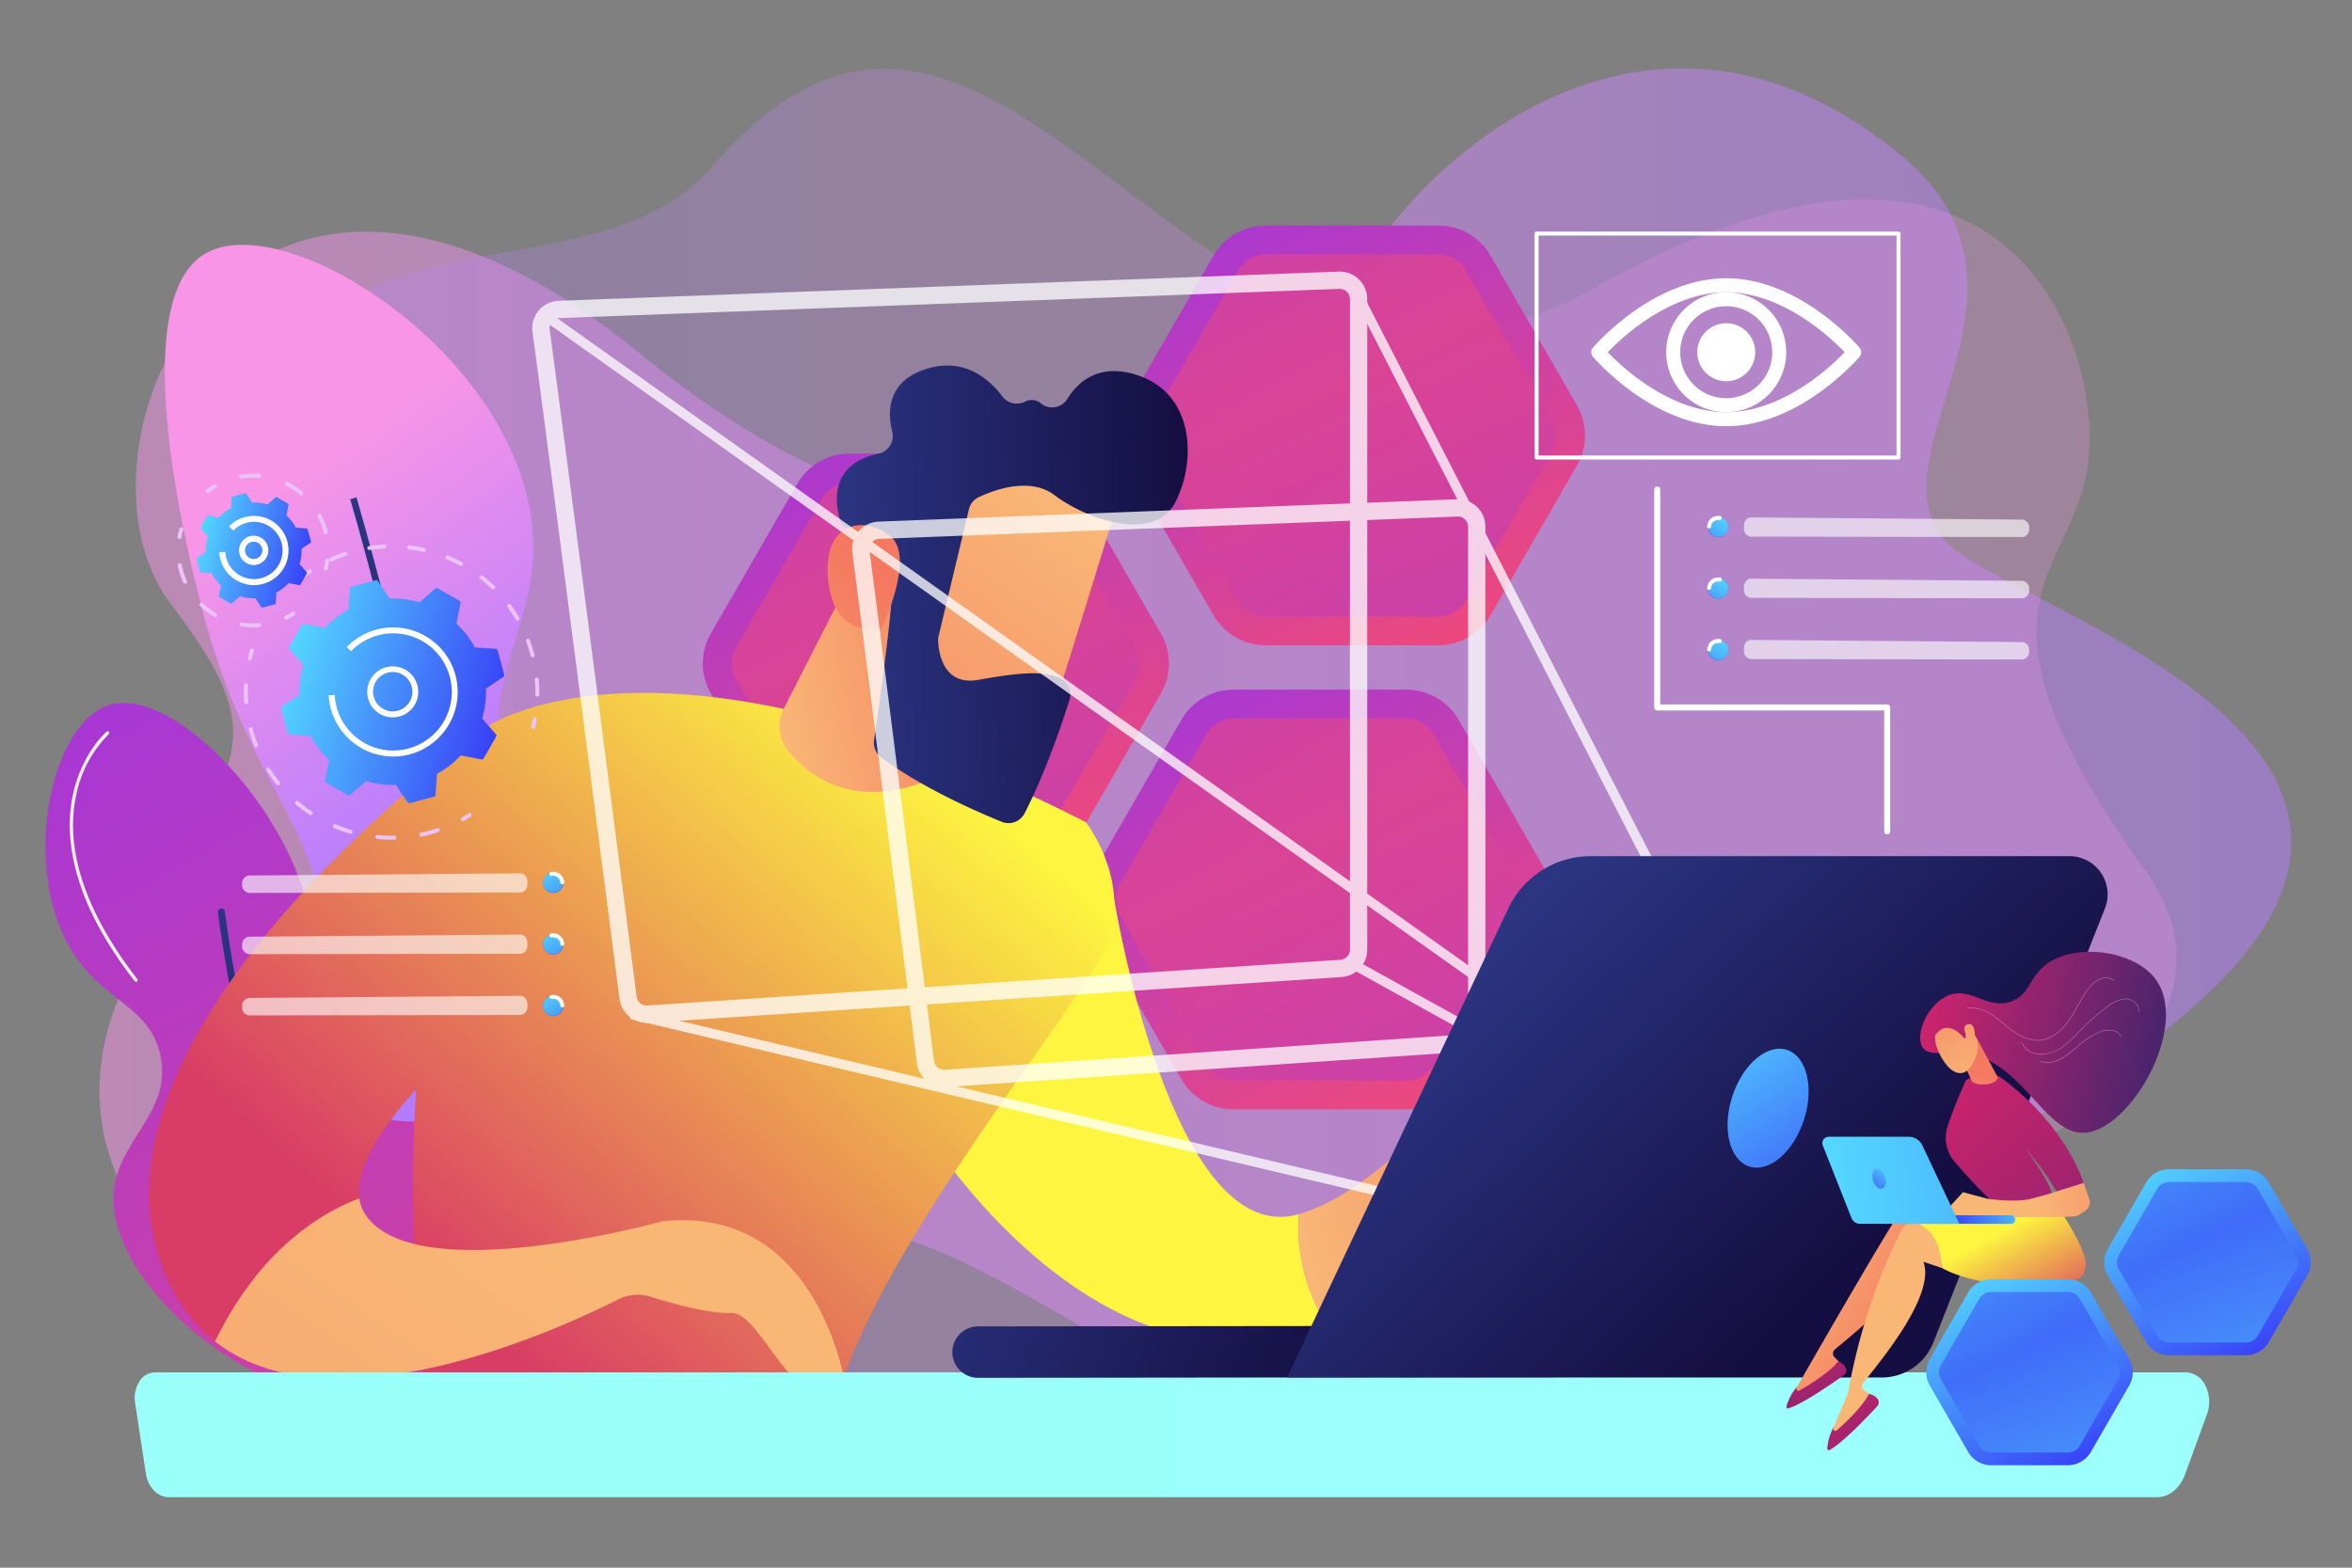 <svg id="f35dd2df-b058-4540-92d0-bab2dc73486d" data-name="Illustration" xmlns="http://www.w3.org/2000/svg" xmlns:xlink="http://www.w3.org/1999/xlink" viewBox="0 0 570 380"><rect x="0" y="0" width="570" height="380" fill="#808080" stroke="none"/><defs><linearGradient id="a5bde2c3-cf13-45c5-8a90-3730f89522c7" x1="-5140.483" y1="187.786" x2="-4609.312" y2="187.786" gradientTransform="matrix(-1, 0, 0, 1, -4585.214, 0)" gradientUnits="userSpaceOnUse"><stop offset="0" stop-color="#b37cff"/><stop offset="1" stop-color="#f895e7"/></linearGradient><linearGradient id="bc59e1b8-6a84-4992-80f2-7188424f52cb" x1="-3413.236" y1="179.588" x2="-2950.897" y2="179.588" gradientTransform="translate(3478.362)" xlink:href="#a5bde2c3-cf13-45c5-8a90-3730f89522c7"/><linearGradient id="ac0c54f6-fb3d-4d63-b0aa-9f73aca33852" x1="195.507" y1="102.958" x2="255.427" y2="213.74" gradientUnits="userSpaceOnUse"><stop offset="0" stop-color="#a737d5"/><stop offset="1" stop-color="#ef497a"/></linearGradient><linearGradient id="a6fe4865-8774-45da-afaf-86e0d0ac7019" x1="249.435" y1="210.045" x2="221.565" y2="149.428" xlink:href="#ac0c54f6-fb3d-4d63-b0aa-9f73aca33852"/><linearGradient id="a2cca3f7-41e0-48e0-bfb2-3b3f30541a06" x1="288.601" y1="160.173" x2="348.521" y2="270.954" xlink:href="#ac0c54f6-fb3d-4d63-b0aa-9f73aca33852"/><linearGradient id="f38d85af-cb60-41f0-8953-7c2bce3f4d46" x1="342.53" y1="267.259" x2="314.66" y2="206.643" xlink:href="#ac0c54f6-fb3d-4d63-b0aa-9f73aca33852"/><linearGradient id="bf302644-cf71-4640-86b0-b196b7c451b4" x1="296.359" y1="47.684" x2="356.279" y2="158.465" xlink:href="#ac0c54f6-fb3d-4d63-b0aa-9f73aca33852"/><linearGradient id="f88fafaf-e520-4c9d-b519-5e80dec42c23" x1="350.287" y1="154.77" x2="322.418" y2="94.153" xlink:href="#ac0c54f6-fb3d-4d63-b0aa-9f73aca33852"/><linearGradient id="bc6ea721-0b48-4b31-8ef3-fd1f3f16d1bc" x1="-1086.486" y1="208.754" x2="-1031.63" y2="132.909" gradientTransform="matrix(-1, 0, 0, 1, -984.755, 0)" xlink:href="#a5bde2c3-cf13-45c5-8a90-3730f89522c7"/><linearGradient id="a8d14efd-827e-4baf-ac05-befd1ec66b57" x1="3475.946" y1="121.513" x2="3430.331" y2="342.806" gradientTransform="matrix(-1, 0, 0, 1, 3557.665, 0)" gradientUnits="userSpaceOnUse"><stop offset="0" stop-color="#2b3582"/><stop offset="1" stop-color="#150e42"/></linearGradient><linearGradient id="bcdc9ee0-b7ac-436f-96c4-45b2b4a2e850" x1="3548.237" y1="176.019" x2="3384.332" y2="464.202" gradientTransform="matrix(-1, 0, 0, 1, 3557.665, 0)" xlink:href="#ac0c54f6-fb3d-4d63-b0aa-9f73aca33852"/><linearGradient id="a4c5408c-3051-48e7-8674-051074a56a40" x1="3499.699" y1="219.293" x2="3473.505" y2="346.369" xlink:href="#a8d14efd-827e-4baf-ac05-befd1ec66b57"/><linearGradient id="bae6647a-68b6-4c60-8e3e-8f22ad4b2a73" x1="2143.882" y1="-490.464" x2="2475.37" y2="-824.338" gradientTransform="matrix(0.976, -0.216, 0.216, 0.976, -876.69, -90.044)" gradientUnits="userSpaceOnUse"><stop offset="0" stop-color="#fdf53f"/><stop offset="1" stop-color="#d93c65"/></linearGradient><linearGradient id="b2720978-0b1d-4225-8546-f71a8caea701" x1="1078.422" y1="636.658" x2="1164.69" y2="636.658" gradientTransform="matrix(0.976, -0.216, 0.216, 0.976, -876.69, -90.044)" gradientUnits="userSpaceOnUse"><stop offset="0" stop-color="#f9b776"/><stop offset="1" stop-color="#f47960"/></linearGradient><linearGradient id="ff83bd7f-26aa-41e3-87cf-03f48c16c03b" x1="228.122" y1="185.665" x2="110.838" y2="318.458" gradientTransform="matrix(1, 0, 0, 1, 0, 0)" xlink:href="#bae6647a-68b6-4c60-8e3e-8f22ad4b2a73"/><linearGradient id="ba9005fe-1c73-478a-bdde-8801f71e3361" x1="982.658" y1="484.464" x2="1039.895" y2="484.464" xlink:href="#b2720978-0b1d-4225-8546-f71a8caea701"/><linearGradient id="e560e907-c9bf-4629-8e93-50106cc4e26e" x1="178.629" y1="141.951" x2="61.344" y2="274.745" gradientTransform="matrix(1, 0, 0, 1, 0, 0)" xlink:href="#bae6647a-68b6-4c60-8e3e-8f22ad4b2a73"/><linearGradient id="a814cf5c-f94f-4beb-8e12-951e986fc3ae" x1="1242.777" y1="149.367" x2="1052.29" y2="480.378" gradientTransform="matrix(0.995, 0.098, -0.098, 0.995, -1079.116, 40.134)" xlink:href="#b2720978-0b1d-4225-8546-f71a8caea701"/><linearGradient id="b5eccb01-1588-4342-a038-3909b6b874fc" x1="780.603" y1="-920.584" x2="709.047" y2="-825.921" gradientTransform="translate(-485.323 1071.761) rotate(-2.315)" xlink:href="#b2720978-0b1d-4225-8546-f71a8caea701"/><linearGradient id="ad97c789-a23d-404a-b506-e432785cc1a0" x1="725.953" y1="-897.749" x2="811.428" y2="-897.749" gradientTransform="translate(-485.323 1071.761) rotate(-2.315)" xlink:href="#a8d14efd-827e-4baf-ac05-befd1ec66b57"/><linearGradient id="a437cf86-26d5-4f84-a517-3e5219d30dce" x1="675.802" y1="-845.617" x2="733.195" y2="-904.501" gradientTransform="translate(-485.323 1071.761) rotate(-2.315)" xlink:href="#b2720978-0b1d-4225-8546-f71a8caea701"/><linearGradient id="b632effb-b382-4f21-abdc-0135a80b04ee" x1="8997.496" y1="347.783" x2="9500.237" y2="347.783" gradientTransform="matrix(-1, 0, 0, 1, 9532.883, 0)" gradientUnits="userSpaceOnUse"><stop offset="0" stop-color="#9cfffb"/><stop offset="1" stop-color="#9bfffa"/></linearGradient><linearGradient id="ae0fd291-be8b-4f9b-8f66-cfc8849ae917" x1="9248.045" y1="889.479" x2="9135.836" y2="920.232" gradientTransform="matrix(-0.999, -0.049, -0.049, 0.999, 9493.985, -134.589)" xlink:href="#a8d14efd-827e-4baf-ac05-befd1ec66b57"/><linearGradient id="a8709f49-2346-4e28-a8b4-3137bc87cc3d" x1="9167.916" y1="224.481" x2="9088.299" y2="308.632" gradientTransform="matrix(-1, 0, 0, 1, 9532.883, 0)" xlink:href="#a8d14efd-827e-4baf-ac05-befd1ec66b57"/><linearGradient id="e24427ce-8c3e-4584-b09e-f0ab2a078243" x1="9119.784" y1="245.434" x2="9083.659" y2="299.834" gradientTransform="matrix(-1, 0, 0, 1, 9532.883, 0)" gradientUnits="userSpaceOnUse"><stop offset="0" stop-color="#53d8ff"/><stop offset="1" stop-color="#3840f7"/></linearGradient><linearGradient id="bafb3f94-e98c-4914-a45f-993e51ec754b" x1="-59.423" y1="153.736" x2="-66.944" y2="161.054" gradientTransform="translate(480.859 -29.483) rotate(0.378)" xlink:href="#e24427ce-8c3e-4584-b09e-f0ab2a078243"/><linearGradient id="a8865438-2fc6-4692-844e-e0caad9405c7" x1="-61.628" y1="154.915" x2="-71.386" y2="169.657" gradientTransform="translate(480.859 -29.483) rotate(0.378)" xlink:href="#e24427ce-8c3e-4584-b09e-f0ab2a078243"/><linearGradient id="b3b6b52b-39f0-4c1f-854b-6f3741102449" x1="-59.325" y1="168.65" x2="-66.845" y2="175.968" gradientTransform="translate(480.859 -29.483) rotate(0.378)" xlink:href="#e24427ce-8c3e-4584-b09e-f0ab2a078243"/><linearGradient id="ab66bfe2-a2e7-4af5-b17d-f84f1290291d" x1="-61.529" y1="169.829" x2="-71.288" y2="184.571" gradientTransform="translate(480.859 -29.483) rotate(0.378)" xlink:href="#e24427ce-8c3e-4584-b09e-f0ab2a078243"/><linearGradient id="f031cf64-8795-4daf-9877-2cbdf101154a" x1="-59.226" y1="183.564" x2="-66.747" y2="190.882" gradientTransform="translate(480.859 -29.483) rotate(0.378)" xlink:href="#e24427ce-8c3e-4584-b09e-f0ab2a078243"/><linearGradient id="ab229413-2203-4f69-835c-2745213938ea" x1="-61.431" y1="184.743" x2="-71.189" y2="199.485" gradientTransform="translate(480.859 -29.483) rotate(0.378)" xlink:href="#e24427ce-8c3e-4584-b09e-f0ab2a078243"/><linearGradient id="eb4cc0ab-a00f-4b62-9df3-2936f3bb8de8" x1="-2701.798" y1="257.442" x2="-2709.319" y2="264.761" gradientTransform="matrix(-1, 0.007, 0.007, 1, -2573.463, -29.483)" xlink:href="#e24427ce-8c3e-4584-b09e-f0ab2a078243"/><linearGradient id="b2ea5b71-aaef-4d06-b8c2-c9a539c31f6a" x1="-2704.003" y1="258.621" x2="-2713.761" y2="273.363" gradientTransform="matrix(-1, 0.007, 0.007, 1, -2573.463, -29.483)" xlink:href="#e24427ce-8c3e-4584-b09e-f0ab2a078243"/><linearGradient id="a31e37f6-f18b-4825-80b2-28bd18f8968e" x1="-2701.7" y1="272.357" x2="-2709.22" y2="279.675" gradientTransform="matrix(-1, 0.007, 0.007, 1, -2573.463, -29.483)" xlink:href="#e24427ce-8c3e-4584-b09e-f0ab2a078243"/><linearGradient id="f162d831-582b-4cf8-b418-9d7febbde35e" x1="-2703.905" y1="273.536" x2="-2713.663" y2="288.277" gradientTransform="matrix(-1, 0.007, 0.007, 1, -2573.463, -29.483)" xlink:href="#e24427ce-8c3e-4584-b09e-f0ab2a078243"/><linearGradient id="fa7eb1f5-c867-4936-835a-3313d98afd49" x1="-2701.601" y1="287.271" x2="-2709.122" y2="294.589" gradientTransform="matrix(-1, 0.007, 0.007, 1, -2573.463, -29.483)" xlink:href="#e24427ce-8c3e-4584-b09e-f0ab2a078243"/><linearGradient id="ad26c3f3-bb43-47f4-8518-28ea2fbbcfaf" x1="-2703.806" y1="288.45" x2="-2713.564" y2="303.191" gradientTransform="matrix(-1, 0.007, 0.007, 1, -2573.463, -29.483)" xlink:href="#e24427ce-8c3e-4584-b09e-f0ab2a078243"/><linearGradient id="ab679ab6-b062-4754-8c7b-110a2575b0dd" x1="5365.251" y1="1899.331" x2="5419.462" y2="1899.331" gradientTransform="translate(-4583.389 -3118.029) rotate(15.676)" xlink:href="#e24427ce-8c3e-4584-b09e-f0ab2a078243"/><linearGradient id="b2720b42-50e4-4936-ace7-de7ec5dce0a3" x1="5336.737" y1="1875.451" x2="5364.584" y2="1875.451" gradientTransform="translate(-4583.389 -3118.029) rotate(15.676)" xlink:href="#e24427ce-8c3e-4584-b09e-f0ab2a078243"/><linearGradient id="b16546f9-9f0c-49d5-b034-58f564cac959" x1="10821.962" y1="302.724" x2="10786.01" y2="323.244" gradientTransform="matrix(-1, 0, 0, 1, 11251.983, 0)" xlink:href="#b2720978-0b1d-4225-8546-f71a8caea701"/><linearGradient id="a23a8cd0-41d2-4abd-aba6-8731a1ea3457" x1="-4268.502" y1="-3184.373" x2="-4271.261" y2="-3142.055" gradientTransform="translate(5670.22 1297.635) rotate(-26.181)" gradientUnits="userSpaceOnUse"><stop offset="0" stop-color="#cb236d"/><stop offset="1" stop-color="#4c246d"/></linearGradient><linearGradient id="e092184b-176f-4fa1-ac63-341249e41eae" x1="10818.484" y1="307.841" x2="10941.493" y2="230.836" gradientTransform="matrix(-1, 0, 0, 1, 11251.983, 0)" xlink:href="#b2720978-0b1d-4225-8546-f71a8caea701"/><linearGradient id="ae9df7fd-c690-4021-b293-58fe7fb4dd99" x1="-3288.235" y1="-4511.252" x2="-3290.995" y2="-4468.936" gradientTransform="matrix(0.789, -0.614, 0.614, 0.789, 5805.618, 1877.11)" xlink:href="#a23a8cd0-41d2-4abd-aba6-8731a1ea3457"/><linearGradient id="ba7f3765-9947-4ddf-96dc-ac4e88e7b7a1" x1="482.548" y1="299.792" x2="495.391" y2="323.298" gradientTransform="matrix(1, 0, 0, 1, 0, 0)" xlink:href="#bae6647a-68b6-4c60-8e3e-8f22ad4b2a73"/><linearGradient id="b8ef0257-b411-4568-b800-5b828984188c" x1="468.134" y1="243.682" x2="521.2" y2="256.04" gradientTransform="matrix(1, 0, 0, 1, 0, 0)" xlink:href="#a23a8cd0-41d2-4abd-aba6-8731a1ea3457"/><linearGradient id="bec76312-71d7-40c3-868d-9081efacaaf5" x1="10780.883" y1="263.536" x2="10696.131" y2="345.288" gradientTransform="matrix(-1, 0, 0, 1, 11251.983, 0)" xlink:href="#a23a8cd0-41d2-4abd-aba6-8731a1ea3457"/><linearGradient id="ee961be4-fa6e-4e1f-b177-c6113a1f4a18" x1="-5502.531" y1="290.895" x2="-5466.717" y2="290.895" gradientTransform="translate(5995.52)" xlink:href="#b2720978-0b1d-4225-8546-f71a8caea701"/><linearGradient id="fba85aad-a60e-48f0-96a7-3ebbbe25eebc" x1="-7300.165" y1="-238.375" x2="-7298.414" y2="-251.182" gradientTransform="translate(7776.689 -11.889) rotate(-4.112)" xlink:href="#b2720978-0b1d-4225-8546-f71a8caea701"/><linearGradient id="ac76d03c-35cf-4e87-a42b-e9bbce1efeba" x1="-8548.526" y1="-929.702" x2="-8532.043" y2="-959.038" gradientTransform="translate(5924.415 -6392.515) rotate(-56.92)" xlink:href="#b2720978-0b1d-4225-8546-f71a8caea701"/><linearGradient id="f8a349c1-e9d3-4b5b-9f4a-df5e202ab0f7" x1="467.257" y1="247.45" x2="520.323" y2="259.808" gradientTransform="matrix(1, 0, 0, 1, 0, 0)" xlink:href="#a23a8cd0-41d2-4abd-aba6-8731a1ea3457"/><linearGradient id="e3cdde77-d4a9-4e5c-bf47-c09faf257f7f" x1="-8545.018" y1="-927.731" x2="-8528.534" y2="-957.067" gradientTransform="translate(5924.415 -6392.515) rotate(-56.92)" xlink:href="#b2720978-0b1d-4225-8546-f71a8caea701"/><linearGradient id="f3926b10-5c17-46b6-80a1-991f13f3ca52" x1="-5557.185" y1="150.726" x2="-5575.92" y2="155.861" gradientTransform="translate(6034.418 -134.589) rotate(-2.832)" xlink:href="#e24427ce-8c3e-4584-b09e-f0ab2a078243"/><linearGradient id="ec399f8e-823f-401e-a8f5-f98c59710f26" x1="5998.312" y1="287.466" x2="6166.814" y2="273.289" gradientTransform="translate(-5555.59)" xlink:href="#e24427ce-8c3e-4584-b09e-f0ab2a078243"/><linearGradient id="a7a6f177-c14b-4aa3-a697-8c6eceed1bc9" x1="-5537.566" y1="281.877" x2="-5543.598" y2="290.96" gradientTransform="translate(5995.52)" xlink:href="#e24427ce-8c3e-4584-b09e-f0ab2a078243"/><linearGradient id="b80e8219-8ae5-4b1c-a0da-3372d0cbc412" x1="477.976" y1="306.989" x2="504.525" y2="356.075" gradientTransform="matrix(1, 0, 0, 1, 0, 0)" xlink:href="#e24427ce-8c3e-4584-b09e-f0ab2a078243"/><linearGradient id="bdb91164-5d68-4267-a966-719d1faa1815" x1="501.87" y1="354.437" x2="489.522" y2="327.579" gradientTransform="matrix(1, 0, 0, 1, 0, 0)" xlink:href="#e24427ce-8c3e-4584-b09e-f0ab2a078243"/><linearGradient id="ac864f5a-287f-418c-98e5-fbbe87b0f879" x1="521.109" y1="280.334" x2="547.658" y2="329.419" gradientTransform="matrix(1, 0, 0, 1, 0, 0)" xlink:href="#e24427ce-8c3e-4584-b09e-f0ab2a078243"/><linearGradient id="ec0be0ec-9b76-4e52-8304-dcfaa2cc40a5" x1="545.004" y1="327.782" x2="532.655" y2="300.924" gradientTransform="matrix(1, 0, 0, 1, 0, 0)" xlink:href="#e24427ce-8c3e-4584-b09e-f0ab2a078243"/></defs><path d="M460.815,37.715c41.202,34.051-13.875,77.76,14.658,96.841s146.704,56.294,27.702,130.12S380.904,387.419,295.951,340.674,217.1,285.53,147.191,317.131,4.212,299.566,29.055,241.215s40.661-57.623,12.293-94.887S57.344,5.946,154.996,85.636s158.775,20.195,169.498-9.608S395.702-16.098,460.815,37.715Z" style="opacity:0.5;fill:url(#a5bde2c3-cf13-45c5-8a90-3730f89522c7)"/><path d="M172.73,40.263c-28.18,32.742-95.047,7.974-105.987,58.85-14.862,69.114,78.358,89.363,47.236,139.041s3.245,105.363,128.31,104.314S568.547,279.07,520.077,211.353s-16.176-71.192-13.812-101.12-22.157-95.575-119.019-40.83S244.091-42.649,172.73,40.263Z" style="opacity:0.26;fill:url(#bc59e1b8-6a84-4992-80f2-7188424f52cb)"/><path d="M247.763,109.957H205.842a14.557,14.557,0,0,0-12.607,7.279L172.274,153.54a14.557,14.557,0,0,0,0,14.557l20.96,36.305a14.557,14.557,0,0,0,12.607,7.279h41.921a14.557,14.557,0,0,0,12.607-7.279l20.961-36.305a14.558,14.558,0,0,0,0-14.557L260.37,117.236A14.557,14.557,0,0,0,247.763,109.957Z" style="fill:url(#ac0c54f6-fb3d-4d63-b0aa-9f73aca33852)"/><path d="M205.842,204.714a7.611,7.611,0,0,1-6.573-3.795l-20.961-36.305a7.612,7.612,0,0,1,0-7.59l20.96-36.305a7.611,7.611,0,0,1,6.573-3.795h41.921a7.61,7.61,0,0,1,6.573,3.795l20.961,36.305a7.613,7.613,0,0,1,0,7.59l-20.96,36.304a7.611,7.611,0,0,1-6.573,3.795Z" style="opacity:0.49;fill:url(#a6fe4865-8774-45da-afaf-86e0d0ac7019)"/><path d="M340.858,167.171H298.937a14.557,14.557,0,0,0-12.607,7.279l-20.96,36.305a14.557,14.557,0,0,0,0,14.558l20.96,36.305a14.558,14.558,0,0,0,12.607,7.279h41.921a14.557,14.557,0,0,0,12.607-7.279l20.961-36.305a14.558,14.558,0,0,0,0-14.558L353.465,174.45A14.557,14.557,0,0,0,340.858,167.171Z" style="fill:url(#a2cca3f7-41e0-48e0-bfb2-3b3f30541a06)"/><path d="M298.937,261.928a7.611,7.611,0,0,1-6.573-3.795l-20.961-36.305a7.612,7.612,0,0,1,0-7.59l20.96-36.305a7.611,7.611,0,0,1,6.573-3.795h41.921a7.61,7.61,0,0,1,6.573,3.795l20.961,36.305a7.612,7.612,0,0,1,0,7.59l-20.96,36.305a7.611,7.611,0,0,1-6.573,3.795Z" style="opacity:0.49;fill:url(#f38d85af-cb60-41f0-8953-7c2bce3f4d46)"/><path d="M348.615,54.682H306.694a14.558,14.558,0,0,0-12.607,7.279l-20.96,36.305a14.558,14.558,0,0,0,0,14.557l20.96,36.305a14.558,14.558,0,0,0,12.607,7.279h41.921a14.557,14.557,0,0,0,12.607-7.279l20.961-36.305a14.558,14.558,0,0,0,0-14.557L361.223,61.961A14.557,14.557,0,0,0,348.615,54.682Z" style="fill:url(#bf302644-cf71-4640-86b0-b196b7c451b4)"/><path d="M306.694,149.439a7.611,7.611,0,0,1-6.573-3.795l-20.961-36.305a7.612,7.612,0,0,1,0-7.59l20.96-36.305a7.611,7.611,0,0,1,6.573-3.795h41.921a7.61,7.61,0,0,1,6.573,3.795l20.961,36.305a7.613,7.613,0,0,1,0,7.59l-20.96,36.305a7.611,7.611,0,0,1-6.573,3.795Z" style="opacity:0.49;fill:url(#f88fafaf-e520-4c9d-b519-5e80dec42c23)"/><path d="M122.145,335.582c-18.303,3.659-41.676-16.295-49.205-38.094-7.749-22.434,6.459-31.832,6.349-62.962-.125-35.363-18.52-40.692-30.687-88.358C45.856,135.414,29.97,73.18,49.659,61.514c18.205-10.786,69.343,20.168,78.305,59.787,6.391,28.25-13.365,40.111-5.82,73.014,6.621,28.87,24.021,29.288,30.687,57.142C160.948,285.367,146.176,330.778,122.145,335.582Z" style="fill:url(#bc6ea721-0b48-4b31-8ef3-fd1f3f16d1bc)"/><path d="M120.816,344.15c4.934-38.1-4.691-96.88-13.634-139.481-9.682-46.123-20.672-83.745-20.782-84.12l-1.523.447c.11.374,11.084,37.946,20.754,84.01,8.917,42.477,18.516,101.063,13.611,138.94Z" style="fill:url(#a8d14efd-827e-4baf-ac05-befd1ec66b57)"/><path d="M100.594,335.764c20.752-10.813,27.855-47.942,16.059-60.01-7.971-8.154-19.401.422-30.427-8.03-14.079-10.791-3.722-31.115-14.791-57.474-9.42-22.431-32.015-43.657-45.218-39.302-13.821,4.559-21.101,38.385-9.297,58.742,7.676,13.239,19.426,13.889,21.975,26.201,2.958,14.287-11.332,20.802-11.41,34.653C27.344,315.426,73.141,350.068,100.594,335.764Z" style="fill:url(#bcdc9ee0-b7ac-436f-96c4-45b2b4a2e850)"/><path d="M89.396,345.272a.846.846,0,0,0,.76-1.214c-27.512-56.69-35.579-122.456-35.657-123.114a.845.845,0,1,0-1.679.2c.079.661,8.181,66.709,35.815,123.652A.845.845,0,0,0,89.396,345.272Z" style="fill:url(#a4c5408c-3051-48e7-8674-051074a56a40)"/><path d="M32.952,237.976a.404.404,0,0,0,.319-.652c-8.684-11.147-18.308-27.893-14.844-44.373a28.881,28.881,0,0,1,7.929-14.984.404.404,0,1,0-.529-.611c-.247.213-6.072,5.35-8.191,15.429-1.948,9.263-.926,24.596,14.997,45.035A.404.404,0,0,0,32.952,237.976Z" style="fill:#f0f0f0"/><path d="M102.465,330.813a.404.404,0,0,0,.334-.175c13.345-19.477,17.896-34.526,13.526-44.73-3.885-9.072-13.696-10.76-13.794-10.776a.404.404,0,0,0-.13.798c.094.015,9.481,1.643,13.186,10.307,4.247,9.933-.28,24.718-13.454,43.945a.404.404,0,0,0,.333.632Z" style="fill:#f0f0f0"/><path d="M314.734,294.317c-31.527,9-45.638-79.727-45.511-81.885l-48.337,56.516s28.801,50.679,72.291,56.073a51.324,51.324,0,0,0,28.213-4.136A45.186,45.186,0,0,1,314.734,294.317Z" style="fill:url(#bae6647a-68b6-4c60-8e3e-8f22ad4b2a73)"/><path d="M373.116,265.276c-13.74-5.646-25.396,5.622-25.396,5.622-13.616,13.936-24.414,20.972-32.986,23.419a45.186,45.186,0,0,0,6.657,26.569c16.987-7.782,26.889-23.514,30.968-31.365a5.899,5.899,0,0,1,7.779-2.637c2.913,1.408,5.914,3.557,6.102,6.475.371,5.755,7.219,6.094,7.259,3.969s-5.303-13.492-5.303-13.492,15.788,10.127,21.933,14.001,11.38-2.519,11.38-2.519S386.857,270.923,373.116,265.276Z" style="fill:url(#b2720978-0b1d-4225-8546-f71a8caea701)"/><path d="M118.461,175.923s42.366-28.903,144.688,23.37c0,0,10.537,13.358,5.601,28.416S203.061,312.358,200.7,350.617c0,0-41.53,24.446-95.441.21C105.26,350.827,87.181,261.709,118.461,175.923Z" style="fill:url(#ff83bd7f-26aa-41e3-87cf-03f48c16c03b)"/><path d="M206.681,138.97l-16.743,32.807a9.329,9.329,0,0,0,.966,10.058c4.611,5.776,14.235,13.541,30.661,8.537a14.387,14.387,0,0,0,9.803-10.434l8.679-36.619Z" style="fill:url(#ba9005fe-1c73-478a-bdde-8801f71e3361)"/><path d="M87.087,290.483c-2.868-19.943,49.831-58.596,49.831-58.596l-18.457-55.964S17.9,247.686,39.048,306.291c3.032,8.401,7.553,14.522,13.067,18.86C62.764,303.311,77.206,294.235,87.087,290.483Z" style="fill:url(#e560e907-c9bf-4629-8e93-50106cc4e26e)"/><path d="M160.607,296.017s-59.613,16.65-71.98-1.496a9.458,9.458,0,0,1-1.54-4.037c-9.881,3.752-24.323,12.828-34.972,34.668,28.304,22.266,82.876-2.694,97.704-10.176a10.473,10.473,0,0,1,7.852-.657c5.274,1.646,14.412,4.201,19.504,3.921,7.449-.409,15.445,26.51,28.122,19.695C205.298,337.934,199.536,291.942,160.607,296.017Z" style="fill:url(#a814cf5c-f94f-4beb-8e12-951e986fc3ae)"/><path d="M271.477,119.395c.038.943-18.642,60.454-18.642,60.454l-33.754-11.388,9.325-59.035S270.839,103.614,271.477,119.395Z" style="fill:url(#b5eccb01-1588-4342-a038-3909b6b874fc)"/><path d="M234.814,123.457,227.472,154.15a4.35,4.35,0,0,0-.119,1.192c.097,2.475,1.054,10.967,9.682,9.457,7.829-1.369,14.995-2.503,19.66-.532a4.404,4.404,0,0,1,2.492,5.38c-1.698,5.407-5.752,17.519-10.878,27.505a4.396,4.396,0,0,1-5.577,2.038c-6.357-2.588-19.613-8.42-29.178-15.61a4.409,4.409,0,0,1-1.73-4.166c1.142-7.822,4.526-31.608,4.443-38.382-.077-6.358-7.4-10.918-10.611-12.614a4.331,4.331,0,0,1-2.15-2.655c-1.15-4.048-2.361-13.265,9.357-15.782a4.415,4.415,0,0,0,3.366-5.391c-1.197-4.848-1.169-12.056,8.008-15.081,9.327-3.075,15.495,2.364,18.691,6.598a4.411,4.411,0,0,0,5.522,1.237,3.488,3.488,0,0,1,3.934.541,4.342,4.342,0,0,0,6.308-1.222c2.587-4.162,7.423-8.406,15.996-6.011,15.213,4.251,15.196,21.594,10.073,31.229s-21.356,4.089-29.174-1.842c-5.944-4.51-14.588-1.318-18.39.471A4.372,4.372,0,0,0,234.814,123.457Z" style="fill:url(#ad97c789-a23d-404a-b506-e432785cc1a0)"/><path d="M213.706,152.234s8.207-17.172,2.116-22.213-16.013-3.775-15.213,9.361C201.605,155.722,213.706,152.234,213.706,152.234Z" style="fill:url(#a437cf86-26d5-4f84-a517-3e5219d30dce)"/><path d="M32.735,340.005a7.451,7.451,0,0,1,1.025-5.109,4.548,4.548,0,0,1,3.755-2.248H529.784a5.443,5.443,0,0,1,4.72,3.282,8.802,8.802,0,0,1,.366,6.817l-5.335,14.662c-1.222,3.358-3.868,5.508-6.781,5.508H40.892c-2.709,0-5.038-2.44-5.552-5.818Z" style="fill:url(#b632effb-b382-4f21-abdc-0135a80b04ee)"/><g style="opacity:0.76"><path d="M156.731,247.923a6.668,6.668,0,0,1-6.598-5.801c-2.913-22.543-17.617-136.279-21.081-161.655a6.654,6.654,0,0,1,6.346-7.55l189.038-7.083a6.655,6.655,0,0,1,6.905,6.651V230.188a6.672,6.672,0,0,1-6.218,6.642l-167.951,11.079C157.024,247.918,156.877,247.923,156.731,247.923ZM324.688,70.02c-.032,0-.063,0-.095.002L135.554,77.106a2.463,2.463,0,0,0-2.35,2.794h0c3.467,25.39,18.173,139.14,21.085,161.685a2.466,2.466,0,0,0,2.607,2.142l167.951-11.079a2.471,2.471,0,0,0,2.303-2.46V72.485a2.465,2.465,0,0,0-2.462-2.465Z" style="fill:#fff"/><rect x="359.979" y="215.675" width="2.329" height="72.954" transform="translate(-34.545 445.638) rotate(-60.981)" style="fill:#fff"/><path d="M228.796,263.512a6.658,6.658,0,0,1-6.598-5.826c-2.976-23.763-12.898-102.915-15.632-123.731h0a6.654,6.654,0,0,1,6.343-7.515l140.158-5.419a6.656,6.656,0,0,1,6.913,6.651V248.38a6.675,6.675,0,0,1-6.204,6.641l-124.521,8.476Q229.024,263.512,228.796,263.512ZM210.721,133.41c2.736,20.828,12.66,99.99,15.636,123.756a2.471,2.471,0,0,0,2.613,2.15L353.49,250.84a2.472,2.472,0,0,0,2.298-2.46V127.672a2.465,2.465,0,0,0-2.56-2.463L213.07,130.628a2.463,2.463,0,0,0-2.349,2.781Z" style="fill:#fff"/><rect x="260.56" y="7.767" width="2.328" height="321.599" transform="translate(-27.277 284.293) rotate(-54.607)" style="fill:#fff"/><rect x="261.957" y="158.769" width="2.328" height="226.348" transform="translate(-62.132 465.325) rotate(-76.678)" style="fill:#fff"/><rect x="369.409" y="58.823" width="2.328" height="187.123" transform="translate(-28.693 186.036) rotate(-27.171)" style="fill:#fff"/></g><path d="M236.726,333.972q.159.008.32.007l139.268-.152A6.233,6.233,0,1,0,376.3,321.361l-139.268.152a6.234,6.234,0,0,0-.306,12.46Z" style="fill:url(#ae0fd291-be8b-4f9b-8f66-cfc8849ae917)"/><path d="M501.509,207.526H385.526a22.105,22.105,0,0,0-19.993,12.676L311.914,333.898H456.05a13.434,13.434,0,0,0,12.494-8.497l41.579-105.208A9.262,9.262,0,0,0,501.509,207.526Z" style="fill:url(#a8709f49-2346-4e28-a8b4-3137bc87cc3d)"/><path d="M419.798,265.821c-2.513,7.808-.657,15.392,4.147,16.938s10.736-3.531,13.249-11.339.657-15.392-4.147-16.939S422.311,258.012,419.798,265.821Z" style="fill:url(#e24427ce-8c3e-4584-b09e-f0ab2a078243)"/><path d="M418.853,127.746a2.46,2.46,0,1,1-2.444-2.477A2.46,2.46,0,0,1,418.853,127.746Z" style="fill:url(#bafb3f94-e98c-4914-a45f-993e51ec754b)"/><path d="M418.771,127.745a2.378,2.378,0,1,1-2.363-2.394A2.378,2.378,0,0,1,418.771,127.745Z" style="fill:url(#a8865438-2fc6-4692-844e-e0caad9405c7)"/><path d="M414.201,128.083l-.029-.001a.485.485,0,0,1-.456-.512,2.715,2.715,0,0,1,.041-.336.485.485,0,0,1,.953.178,1.682,1.682,0,0,0-.026.215A.485.485,0,0,1,414.201,128.083Z" style="fill:#fff"/><path d="M414.437,127.213a.485.485,0,0,1-.431-.706,2.662,2.662,0,0,1,2.404-1.458,2.73,2.73,0,0,1,.482.047.485.485,0,0,1-.179.953,1.745,1.745,0,0,0-.31-.03h-.011a1.705,1.705,0,0,0-1.524.931A.485.485,0,0,1,414.437,127.213Z" style="fill:#fff"/><path d="M418.853,142.66a2.46,2.46,0,1,1-2.444-2.476A2.46,2.46,0,0,1,418.853,142.66Z" style="fill:url(#b3b6b52b-39f0-4c1f-854b-6f3741102449)"/><path d="M418.771,142.66a2.378,2.378,0,1,1-2.363-2.394A2.379,2.379,0,0,1,418.771,142.66Z" style="fill:url(#ab66bfe2-a2e7-4af5-b17d-f84f1290291d)"/><path d="M414.201,142.998l-.029-.001a.485.485,0,0,1-.456-.512,2.711,2.711,0,0,1,.041-.336.484.484,0,1,1,.953.177,1.69,1.69,0,0,0-.026.215A.485.485,0,0,1,414.201,142.998Z" style="fill:#fff"/><path d="M414.437,142.128a.485.485,0,0,1-.431-.706,2.668,2.668,0,0,1,2.386-1.458h.018a2.742,2.742,0,0,1,.482.046.485.485,0,1,1-.179.953,1.748,1.748,0,0,0-.31-.03h-.012a1.704,1.704,0,0,0-1.523.931A.485.485,0,0,1,414.437,142.128Z" style="fill:#fff"/><path d="M418.853,157.575a2.46,2.46,0,1,1-2.444-2.477A2.46,2.46,0,0,1,418.853,157.575Z" style="fill:url(#f031cf64-8795-4daf-9877-2cbdf101154a)"/><path d="M418.771,157.575a2.378,2.378,0,1,1-2.363-2.394A2.378,2.378,0,0,1,418.771,157.575Z" style="fill:url(#ab229413-2203-4f69-835c-2745213938ea)"/><path d="M414.201,157.913l-.029-.001a.485.485,0,0,1-.456-.512,2.715,2.715,0,0,1,.041-.336.484.484,0,0,1,.953.177,1.69,1.69,0,0,0-.026.215A.485.485,0,0,1,414.201,157.913Z" style="fill:#fff"/><path d="M414.437,157.042a.485.485,0,0,1-.431-.706,2.668,2.668,0,0,1,2.386-1.458h.018a2.69,2.69,0,0,1,.483.047.485.485,0,0,1-.181.952,1.722,1.722,0,0,0-.309-.03h-.012a1.704,1.704,0,0,0-1.523.931A.485.485,0,0,1,414.437,157.042Z" style="fill:#fff"/><path d="M422.638,127.618l.011.419a1.896,1.896,0,0,0,1.605,2.039l65.896.1a1.913,1.913,0,0,0,1.619-2.117h0a1.927,1.927,0,0,0-1.58-2.11l-65.907-.519C423.356,125.405,422.605,126.405,422.638,127.618Z" style="fill:#fff;opacity:0.62"/><path d="M422.638,142.46l.011.419a1.896,1.896,0,0,0,1.605,2.039l65.896.1a1.913,1.913,0,0,0,1.619-2.117h0a1.927,1.927,0,0,0-1.58-2.11l-65.907-.519C423.356,140.247,422.605,141.247,422.638,142.46Z" style="fill:#fff;opacity:0.62"/><path d="M422.638,157.302l.011.419a1.896,1.896,0,0,0,1.605,2.039l65.896.1a1.913,1.913,0,0,0,1.619-2.117h0a1.927,1.927,0,0,0-1.58-2.11l-65.907-.519C423.356,155.089,422.605,156.089,422.638,157.302Z" style="fill:#fff;opacity:0.62"/><path d="M460.107,111.386H372.387a.485.485,0,0,1-.485-.485v-54.28a.485.485,0,0,1,.485-.485h87.721a.485.485,0,0,1,.485.485v54.28A.485.485,0,0,1,460.107,111.386Zm-87.236-.969h86.752V57.105H372.871Z" style="fill:#fff"/><path d="M418.347,103.308c-17.708,0-31.718-16.142-32.306-16.829a1.696,1.696,0,0,1,0-2.205c.588-.687,14.598-16.829,32.306-16.829s31.718,16.142,32.306,16.829a1.696,1.696,0,0,1,0,2.205C450.066,87.166,436.055,103.308,418.347,103.308Zm-28.71-17.932a58.97,58.97,0,0,0,7.838,6.791c4.903,3.534,12.504,7.748,20.872,7.748s15.969-4.213,20.872-7.748a58.96,58.96,0,0,0,7.838-6.791,58.965,58.965,0,0,0-7.838-6.792c-4.903-3.534-12.505-7.748-20.872-7.748s-15.969,4.213-20.872,7.748A58.968,58.968,0,0,0,389.637,85.376Zm-2.307,0h0Z" style="fill:#fff"/><path d="M418.347,99.916a14.539,14.539,0,1,1,14.539-14.539A14.556,14.556,0,0,1,418.347,99.916Zm0-25.686A11.147,11.147,0,1,0,429.494,85.376,11.16,11.16,0,0,0,418.347,74.23Z" style="fill:#fff"/><circle cx="418.347" cy="85.376" r="7.027" style="fill:#fff"/><path d="M457.358,202.257a.727.727,0,0,1-.727-.727V172.209H401.624a.727.727,0,0,1-.727-.727V118.655a.727.727,0,1,1,1.454,0v52.099h55.007a.727.727,0,0,1,.727.727V201.53A.727.727,0,0,1,457.358,202.257Z" style="fill:#fff"/><path d="M131.603,214.012a2.46,2.46,0,1,0,2.444-2.477A2.46,2.46,0,0,0,131.603,214.012Z" style="fill:url(#eb4cc0ab-a00f-4b62-9df3-2936f3bb8de8)"/><path d="M131.684,214.012a2.379,2.379,0,1,0,2.363-2.394A2.378,2.378,0,0,0,131.684,214.012Z" style="fill:url(#b2ea5b71-aaef-4d06-b8c2-c9a539c31f6a)"/><path d="M136.254,214.35a.485.485,0,0,1-.483-.457,1.704,1.704,0,0,0-.026-.215.485.485,0,1,1,.953-.177,2.713,2.713,0,0,1,.041.337.485.485,0,0,1-.456.512Z" style="fill:#fff"/><path d="M136.018,213.48a.485.485,0,0,1-.432-.263,1.704,1.704,0,0,0-1.523-.931h-.012a1.787,1.787,0,0,0-.31.03.484.484,0,1,1-.179-.952,2.692,2.692,0,0,1,.482-.047h.018a2.668,2.668,0,0,1,2.386,1.458.485.485,0,0,1-.431.706Z" style="fill:#fff"/><path d="M131.603,228.927a2.46,2.46,0,1,0,2.444-2.476A2.46,2.46,0,0,0,131.603,228.927Z" style="fill:url(#a31e37f6-f18b-4825-80b2-28bd18f8968e)"/><path d="M131.684,228.927a2.379,2.379,0,1,0,2.363-2.394A2.379,2.379,0,0,0,131.684,228.927Z" style="fill:url(#f162d831-582b-4cf8-b418-9d7febbde35e)"/><path d="M136.254,229.265a.485.485,0,0,1-.483-.457,1.705,1.705,0,0,0-.026-.215.485.485,0,0,1,.953-.177,2.714,2.714,0,0,1,.041.336.485.485,0,0,1-.456.512Z" style="fill:#fff"/><path d="M136.018,228.395a.484.484,0,0,1-.432-.264,1.704,1.704,0,0,0-1.523-.931h-.012a1.787,1.787,0,0,0-.31.03.484.484,0,1,1-.179-.952,2.701,2.701,0,0,1,.482-.047h.018a2.668,2.668,0,0,1,2.386,1.459.484.484,0,0,1-.431.706Z" style="fill:#fff"/><path d="M131.603,243.842a2.46,2.46,0,1,0,2.444-2.477A2.46,2.46,0,0,0,131.603,243.842Z" style="fill:url(#fa7eb1f5-c867-4936-835a-3313d98afd49)"/><path d="M131.684,243.841a2.379,2.379,0,1,0,2.363-2.394A2.378,2.378,0,0,0,131.684,243.841Z" style="fill:url(#ad26c3f3-bb43-47f4-8518-28ea2fbbcfaf)"/><path d="M136.254,244.18a.485.485,0,0,1-.483-.457,1.676,1.676,0,0,0-.026-.214.485.485,0,1,1,.953-.178,2.706,2.706,0,0,1,.041.337.485.485,0,0,1-.456.512Z" style="fill:#fff"/><path d="M136.018,243.31a.484.484,0,0,1-.432-.264,1.704,1.704,0,0,0-1.523-.931,1.393,1.393,0,0,0-.321.029.484.484,0,1,1-.179-.952,2.686,2.686,0,0,1,2.886,1.412.485.485,0,0,1-.431.706Z" style="fill:#fff"/><path d="M127.818,213.885l-.011.419a1.896,1.896,0,0,1-1.605,2.039l-65.895.1a1.913,1.913,0,0,1-1.619-2.117h0a1.927,1.927,0,0,1,1.58-2.11l65.907-.519C127.1,211.672,127.851,212.672,127.818,213.885Z" style="fill:#fff;opacity:0.62"/><path d="M127.818,228.726l-.011.419a1.896,1.896,0,0,1-1.605,2.039l-65.895.1a1.913,1.913,0,0,1-1.619-2.117h0a1.927,1.927,0,0,1,1.58-2.11l65.907-.519C127.1,226.514,127.851,227.514,127.818,228.726Z" style="fill:#fff;opacity:0.62"/><path d="M127.818,243.568l-.011.419a1.896,1.896,0,0,1-1.605,2.039l-65.895.1a1.913,1.913,0,0,1-1.619-2.117h0a1.927,1.927,0,0,1,1.58-2.11l65.907-.519C127.1,241.356,127.851,242.356,127.818,243.568Z" style="fill:#fff;opacity:0.62"/><path d="M73.531,140.106a.485.485,0,0,1-.294-.87c.518-.394,1.055-.78,1.596-1.145a.484.484,0,0,1,.543.803c-.526.356-1.049.731-1.552,1.114A.482.482,0,0,1,73.531,140.106Z" style="fill:#eac4f9"/><path d="M130.218,168.851h-.009a.485.485,0,0,1-.476-.493q.005-.304.005-.607c0-1-.044-2.013-.131-3.011a.485.485,0,0,1,.966-.084c.09,1.026.135,2.068.135,3.095q0,.312-.005.623A.485.485,0,0,1,130.218,168.851ZM129.07,159.31a.484.484,0,0,1-.469-.362q-.177-.676-.382-1.352c-.214-.704-.454-1.41-.712-2.1a.485.485,0,1,1,.908-.34c.265.709.511,1.435.731,2.158q.211.694.393,1.389a.484.484,0,0,1-.346.591A.48.48,0,0,1,129.07,159.31Zm-3.66-8.884a.485.485,0,0,1-.419-.241,34.649,34.649,0,0,0-1.983-3.028.485.485,0,0,1,.782-.573,35.653,35.653,0,0,1,2.038,3.113.484.484,0,0,1-.418.729Zm-5.927-7.561a.482.482,0,0,1-.337-.136,34.843,34.843,0,0,0-2.728-2.378.485.485,0,0,1,.598-.763,35.857,35.857,0,0,1,2.804,2.444.485.485,0,0,1-.337.833Zm-7.748-5.681a.479.479,0,0,1-.23-.059,35.231,35.231,0,0,0-3.267-1.558.485.485,0,1,1,.371-.895,36.131,36.131,0,0,1,3.358,1.602.485.485,0,0,1-.232.911Zm-31.426-1.116a.485.485,0,0,1-.2-.926,36.296,36.296,0,0,1,3.465-1.356.485.485,0,0,1,.307.92,35.262,35.262,0,0,0-3.372,1.32A.482.482,0,0,1,80.308,136.068ZM102.746,133.79a.477.477,0,0,1-.109-.012,34.884,34.884,0,0,0-3.567-.622.485.485,0,0,1,.116-.962,35.794,35.794,0,0,1,3.667.64.485.485,0,0,1-.108.957Zm-13.228-.467a.485.485,0,0,1-.074-.964,35.807,35.807,0,0,1,3.702-.379.489.489,0,0,1,.508.46.484.484,0,0,1-.46.508,34.861,34.861,0,0,0-3.601.37A.506.506,0,0,1,89.518,133.322Z" style="fill:#eac4f9"/><path d="M129.189,176.692a.484.484,0,0,1-.471-.602c.152-.613.29-1.241.409-1.866a.485.485,0,0,1,.952.181c-.122.642-.264,1.288-.42,1.919A.485.485,0,0,1,129.189,176.692Z" style="fill:#eac4f9"/><path d="M112.162,199.036a.485.485,0,0,1-.237-.908c.555-.31,1.107-.639,1.642-.978a.485.485,0,1,1,.519.819c-.549.348-1.117.687-1.688,1.006A.484.484,0,0,1,112.162,199.036Z" style="fill:#eac4f9"/><path d="M94.949,203.541a34.159,34.159,0,0,1-3.516-.169.485.485,0,1,1,.094-.965,34.095,34.095,0,0,0,3.421.164c.202,0,.404-.002.606-.006a.478.478,0,0,1,.494.476.485.485,0,0,1-.475.494Q95.26,203.541,94.949,203.541Zm7.202-.759a.485.485,0,0,1-.1-.959c1.005-.212,2.012-.471,2.996-.771q.449-.137.893-.284a.484.484,0,1,1,.307.919q-.455.152-.917.292c-1.011.308-2.046.575-3.079.792A.489.489,0,0,1,102.15,202.783ZM84.97,202.11a.475.475,0,0,1-.137-.02,36.131,36.131,0,0,1-3.898-1.395.485.485,0,0,1,.379-.893,35.2,35.2,0,0,0,3.793,1.358.484.484,0,0,1-.137.949Zm-9.681-4.526a.484.484,0,0,1-.269-.082,36.156,36.156,0,0,1-3.305-2.492.485.485,0,1,1,.627-.739,35.055,35.055,0,0,0,3.216,2.425.485.485,0,0,1-.27.888Zm-7.887-7.204a.484.484,0,0,1-.378-.18,35.703,35.703,0,0,1-2.406-3.369.485.485,0,1,1,.82-.516,34.795,34.795,0,0,0,2.341,3.277.484.484,0,0,1-.377.789Zm-5.361-9.242a.485.485,0,0,1-.452-.308c-.342-.873-.654-1.771-.927-2.668q-.192-.632-.361-1.266a.485.485,0,0,1,.937-.248q.163.617.351,1.232c.266.874.569,1.747.902,2.597a.485.485,0,0,1-.451.662Zm-2.365-10.422a.485.485,0,0,1-.483-.45c-.06-.843-.091-1.699-.091-2.541,0-.532.012-1.07.036-1.599a.491.491,0,0,1,.506-.462.485.485,0,0,1,.462.506c-.023.515-.035,1.038-.035,1.556,0,.82.03,1.651.089,2.472a.485.485,0,0,1-.449.518Z" style="fill:#eac4f9"/><path d="M60.55,160.046a.494.494,0,0,1-.113-.013.485.485,0,0,1-.359-.584c.152-.634.323-1.273.509-1.897a.485.485,0,1,1,.929.276c-.181.607-.347,1.228-.495,1.846A.485.485,0,0,1,60.55,160.046Z" style="fill:#eac4f9"/><path d="M70.081,156.804a.424.424,0,0,0,.048.49l3.389,3.888a22.469,22.469,0,0,0-.939,7.219l-4.267,2.892a.424.424,0,0,0-.171.461l1.612,5.973a.424.424,0,0,0,.38.312l5.143.352a22.47,22.47,0,0,0,4.444,5.766l-.973,5.065a.424.424,0,0,0,.205.447l5.364,3.084a.423.423,0,0,0,.49-.048l3.888-3.389a22.469,22.469,0,0,0,7.219.939l2.892,4.267a.424.424,0,0,0,.461.171l5.973-1.612a.424.424,0,0,0,.312-.38l.352-5.143a22.466,22.466,0,0,0,5.766-4.444l5.066.973a.424.424,0,0,0,.447-.205l3.084-5.364a.424.424,0,0,0-.048-.49l-3.389-3.888a22.468,22.468,0,0,0,.939-7.219l4.267-2.892a.424.424,0,0,0,.171-.461l-1.612-5.973a.424.424,0,0,0-.38-.312l-5.143-.352a22.464,22.464,0,0,0-4.444-5.766l.973-5.065a.423.423,0,0,0-.205-.447l-5.364-3.084a.424.424,0,0,0-.49.048l-3.888,3.389a22.463,22.463,0,0,0-7.218-.939L91.542,140.8a.424.424,0,0,0-.461-.171l-5.973,1.612a.424.424,0,0,0-.312.38l-.352,5.143a22.474,22.474,0,0,0-5.766,4.444l-5.065-.973a.424.424,0,0,0-.447.205Z" style="fill:url(#ab679ab6-b062-4754-8c7b-110a2575b0dd)"/><path d="M95.182,173.884a6.249,6.249,0,0,1-1.695-.236,6.182,6.182,0,1,1,1.695.236Zm-.017-10.989a4.766,4.766,0,0,0-4.15,7.096h0a4.766,4.766,0,1,0,4.15-7.096Z" style="fill:#fff"/><path d="M95.267,183.379a15.675,15.675,0,0,1-15.09-11.582v0a15.777,15.777,0,0,1-.502-2.94c-.005-.061-.009-.122-.012-.182-.004-.056-.007-.112-.01-.168l1.452-.075a14.31,14.31,0,0,0,.476,2.987v0a14.193,14.193,0,0,0,17.267,10.049c.049-.013.096-.025.145-.038a14.202,14.202,0,1,0-13.917-23.579l-1.047-1.009a15.65,15.65,0,1,1,11.238,26.54Z" style="fill:#fff"/><path d="M50.363,119.485a.485.485,0,0,1-.294-.871,18.617,18.617,0,0,1,1.647-1.117.485.485,0,1,1,.5.83,17.655,17.655,0,0,0-1.56,1.059A.483.483,0,0,1,50.363,119.485Z" style="fill:#eac4f9"/><path d="M78.915,129.438a.485.485,0,0,1-.469-.364q-.099-.386-.216-.772a17.803,17.803,0,0,0-1.283-3.118.485.485,0,0,1,.857-.453,18.751,18.751,0,0,1,1.353,3.289q.124.406.228.813a.484.484,0,0,1-.47.605Zm-5.895-9.39a.482.482,0,0,1-.311-.114,17.776,17.776,0,0,0-3.486-2.287.485.485,0,0,1,.433-.867,18.728,18.728,0,0,1,3.676,2.412.485.485,0,0,1-.312.856Zm-14.54-4.033a.485.485,0,0,1-.077-.963,18.556,18.556,0,0,1,4.395-.179.485.485,0,1,1-.076.966,17.602,17.602,0,0,0-4.164.169A.49.49,0,0,1,58.481,116.015Z" style="fill:#eac4f9"/><path d="M78.954,138.278a.491.491,0,0,1-.117-.014.485.485,0,0,1-.354-.587,17.718,17.718,0,0,0,.355-1.852.485.485,0,1,1,.96.132,18.733,18.733,0,0,1-.375,1.954A.485.485,0,0,1,78.954,138.278Z" style="fill:#eac4f9"/><path d="M69.372,150.194a.485.485,0,0,1-.214-.92,17.509,17.509,0,0,0,1.645-.922.485.485,0,1,1,.519.819,18.603,18.603,0,0,1-1.736.974A.482.482,0,0,1,69.372,150.194Z" style="fill:#eac4f9"/><path d="M61.336,152.07a18.557,18.557,0,0,1-2.823-.217.485.485,0,1,1,.148-.958,17.656,17.656,0,0,0,4.095.148.485.485,0,1,1,.079.966C62.339,152.05,61.835,152.07,61.336,152.07Zm-9.171-2.498a.483.483,0,0,1-.245-.067,18.696,18.696,0,0,1-3.451-2.603.485.485,0,0,1,.669-.701A17.722,17.722,0,0,0,52.41,148.67a.485.485,0,0,1-.246.903Zm-7.313-8.087a.485.485,0,0,1-.441-.283,18.878,18.878,0,0,1-.883-2.335c-.178-.585-.329-1.183-.448-1.777a.485.485,0,0,1,.95-.191c.113.564.256,1.131.425,1.685a17.917,17.917,0,0,0,.838,2.215.485.485,0,0,1-.441.686Z" style="fill:#eac4f9"/><path d="M43.5,130.65a.485.485,0,0,1-.477-.573,18.695,18.695,0,0,1,.465-1.934.485.485,0,0,1,.929.277,17.704,17.704,0,0,0-.441,1.833A.485.485,0,0,1,43.5,130.65Z" style="fill:#eac4f9"/><path d="M48.591,127.826a.218.218,0,0,0,.025.252l1.741,1.997a11.537,11.537,0,0,0-.482,3.708l-2.192,1.486a.217.217,0,0,0-.088.237l.828,3.068a.218.218,0,0,0,.195.16l2.642.181a11.544,11.544,0,0,0,2.283,2.962l-.5,2.602a.218.218,0,0,0,.105.23l2.755,1.584a.217.217,0,0,0,.252-.025l1.997-1.741a11.543,11.543,0,0,0,3.708.482l1.486,2.192a.218.218,0,0,0,.237.088l3.068-.828a.217.217,0,0,0,.16-.195l.181-2.642a11.539,11.539,0,0,0,2.962-2.283l2.602.5a.218.218,0,0,0,.23-.105l1.584-2.755a.218.218,0,0,0-.025-.252l-1.741-1.997a11.54,11.54,0,0,0,.483-3.708l2.192-1.486a.218.218,0,0,0,.088-.237l-.828-3.068a.218.218,0,0,0-.195-.16l-2.642-.181a11.541,11.541,0,0,0-2.283-2.962l.5-2.602a.218.218,0,0,0-.105-.23l-2.755-1.584a.218.218,0,0,0-.252.025l-1.997,1.741a11.543,11.543,0,0,0-3.708-.482l-1.486-2.192a.218.218,0,0,0-.237-.088l-3.068.828a.218.218,0,0,0-.161.195l-.181,2.642a11.542,11.542,0,0,0-2.962,2.283l-2.602-.5a.218.218,0,0,0-.23.105Z" style="fill:url(#b2720b42-50e4-4936-ace7-de7ec5dce0a3)"/><path d="M61.486,136.952a3.547,3.547,0,1,1,1.729-.452A3.551,3.551,0,0,1,61.486,136.952Zm-.009-5.643a2.095,2.095,0,1,0,1.831,1.07A2.08,2.08,0,0,0,61.477,131.309Z" style="fill:#fff"/><path d="M61.528,141.831a8.406,8.406,0,0,1-8.092-6.211v0l-.011-.041a8.425,8.425,0,0,1-.267-1.665l-.003-.059,1.452-.075a6.973,6.973,0,0,0,.233,1.46,6.89,6.89,0,0,0,2.975,4.048q.131.084.267.162a6.941,6.941,0,1,0-1.533-10.842l-1.047-1.009a8.392,8.392,0,1,1,6.027,14.232Z" style="fill:#fff"/><path d="M435.487,336.177c.042-.016,22.846-39.951,25.928-43.709a2.389,2.389,0,0,1,2.133-.857l6.365.758,7.477,16.176-12.457-7.255c1.233,8.525-14.77,21.194-20.259,25.817a1.261,1.261,0,0,0-.1,1.836l2.191,2.294a25.166,25.166,0,0,1-12.433,7.071Z" style="fill:url(#b16546f9-9f0c-49d5-b034-58f564cac959)"/><path d="M445.498,330a3.227,3.227,0,0,1,1.872,1.697,1.425,1.425,0,0,1-.536,1.642c-2.303,1.65-9.898,6.976-13.403,8.019a.396.396,0,0,1-.496-.467,12.628,12.628,0,0,1,2.636-4.821l-.168.34a.487.487,0,0,0,.674.643C438.421,335.73,443.196,332.833,445.498,330Z" style="fill:url(#a23a8cd0-41d2-4abd-aba6-8731a1ea3457)"/><path d="M444.369,345.978c.038-.025,3.459-8.268,3.498-8.292a145.148,145.148,0,0,1,13.047-39.76,2.389,2.389,0,0,1,1.915-1.271l6.387-.545,10.596,14.328-13.668-4.584c2.933,8.099-10.175,23.745-14.614,29.383a1.261,1.261,0,0,0,.274,1.818l2.61,1.803a25.165,25.165,0,0,1-10.745,9.44Z" style="fill:url(#e092184b-176f-4fa1-ac63-341249e41eae)"/><path d="M452.923,337.903a3.227,3.227,0,0,1,2.177,1.283,1.425,1.425,0,0,1-.192,1.717c-1.921,2.082-8.282,8.835-11.503,10.566a.397.397,0,0,1-.58-.357,12.629,12.629,0,0,1,1.606-5.254l-.096.367a.487.487,0,0,0,.79.493C447.152,344.946,451.242,341.143,452.923,337.903Z" style="fill:url(#ae9df7fd-c690-4021-b293-58fe7fb4dd99)"/><path d="M499.112,293.092s5.778,8.593,6.252,12.513-1.598,5.276-7.645,5.775c-17.995,1.488-26.866-3.906-26.866-3.906-1.231-7.849-2.107-9.846-12.388-14.113,0,0,13.004,1.032,15.621.017S499.112,293.092,499.112,293.092Z" style="fill:url(#ba7f3765-9947-4ddf-96dc-ac4e88e7b7a1)"/><path d="M474.066,255.084c-3.278-.027-6.69.833-8.087-1.122-2.055-2.875,1.073-10.684,6.315-12.717,5.473-2.122,9.279,3.59,15.129,1.496,4.569-1.636,4.217-5.827,8.476-8.99,7.066-5.247,21.164-3.46,26.436,3.53,8.618,11.427-6.175,36.995-17.385,37.304C495.005,274.858,489.464,255.212,474.066,255.084Z" style="fill:url(#b8ef0257-b411-4568-b800-5b828984188c)"/><path d="M483.487,291.955a131.913,131.913,0,0,1-10.04-10.65,9.004,9.004,0,0,1-1.525-8.103,111.851,111.851,0,0,1,4.444-11.191c.376-1.259,7.92-1.206,7.92-1.206s14.845,9.634,20.678,25.955l-6.55,2.039a76.545,76.545,0,0,0-7.706-10.637s6.627,8.754,6.86,12.338Z" style="fill:url(#bec76312-71d7-40c3-868d-9081efacaaf5)"/><path d="M470.668,294.483l5.055-5.5,5.839,1.572s6.807,1.055,10.703,0L496.16,289.5l8.804-2.741,1.383,3.908a2.353,2.353,0,0,1-.86,2.703,15.55,15.55,0,0,1-2.223,1.385c-1.159.507-26.707.16-26.707.16Z" style="fill:url(#ee961be4-fa6e-4e1f-b177-c6113a1f4a18)"/><path d="M479.101,251.734l5.07,9.428c-.335,2.058-5.519,2.116-6.319.887a1.218,1.218,0,0,1-.159-.416l-3.033-6.3c-.13-.614,1.554-2.684,2.108-2.979l2.015-1.073C479.56,250.869,476.322,250.837,479.101,251.734Z" style="fill:url(#fba85aad-a60e-48f0-96a7-3ebbbe25eebc)"/><path d="M468.84,249.522s-.572,3.185,1.931,7.236,4.997,3.867,6.263,2.423a8.901,8.901,0,0,0,2.093-7.889C478.438,247.251,469.705,245.459,468.84,249.522Z" style="fill:url(#ac76d03c-35cf-4e87-a42b-e9bbce1efeba)"/><path d="M476.097,251.729s-4.054-5.325-7.167-.683l.052,1.603s-2.326,1.281-1.887-2.449,2.022-7.75,6.603-6.475,7.258,2.726,7.775,5.907-2.08,2.661-2.08,2.661-.992-2.195-2.19-2.345-.765,1.586-.765,1.586Z" style="fill:url(#f8a349c1-e9d3-4b5b-9f4a-df5e202ab0f7)"/><path d="M477.028,251.587s-2.1-2.725-.189-3.291,1.84,2.67,1.716,3.874Z" style="fill:url(#e3cdde77-d4a9-4e5c-bf47-c09faf257f7f)"/><path d="M487.402,296.66c-.018.001-.036.001-.053.001l-23.253-.025a1.041,1.041,0,1,1,.002-2.081l23.253.025a1.041,1.041,0,0,1,.051,2.08Z" style="fill:url(#f3926b10-5c17-46b6-80a1-991f13f3ca52)"/><path d="M443.192,275.548h19.365a3.691,3.691,0,0,1,3.338,2.116l8.953,18.983H450.782a2.243,2.243,0,0,1-2.086-1.419l-6.942-17.566A1.546,1.546,0,0,1,443.192,275.548Z" style="fill:url(#ec399f8e-823f-401e-a8f5-f98c59710f26)"/><path d="M456.835,285.281c.42,1.304.11,2.57-.692,2.828s-1.793-.59-2.212-1.893-.11-2.57.692-2.828S456.415,283.977,456.835,285.281Z" style="fill:url(#a7a6f177-c14b-4aa3-a697-8c6eceed1bc9)"/><path d="M493.84,252.238q-.093,0-.185-.003c-2.418-.073-4.9-1.246-7.587-3.589-4.184-3.648-5.778-4.247-9.084-4.247-.096,0-.194,0-.293.002l-.001-.135q.14-.001.277-.001c3.308,0,4.998.626,9.189,4.279,2.663,2.321,5.117,3.484,7.503,3.555,2.574.076,5.256-1.504,7.349-4.34a36.604,36.604,0,0,0,2.415-3.928,39.348,39.348,0,0,1,2.247-3.698,8.282,8.282,0,0,1,2.92-2.723,3.815,3.815,0,0,1,3.873.158l-.08.109a3.681,3.681,0,0,0-3.735-.146,8.161,8.161,0,0,0-2.869,2.68,39.194,39.194,0,0,0-2.238,3.686,36.742,36.742,0,0,1-2.424,3.942C499.047,250.645,496.405,252.238,493.84,252.238Z" style="fill:#fff;opacity:0.39"/><path d="M494.615,255.628a6.474,6.474,0,0,1-.75-.043,4.646,4.646,0,0,1-3.958-2.879l.128-.04a4.512,4.512,0,0,0,3.845,2.786,9.084,9.084,0,0,0,6.287-2.023,30.33,30.33,0,0,0,3.735-3.474c.385-.401.784-.816,1.183-1.216a45.712,45.712,0,0,1,5.686-4.838,7.835,7.835,0,0,1,4.385-1.843c.053,0,.107.001.16.003a3.493,3.493,0,0,1,2.544,1.329,2.292,2.292,0,0,1,.47,1.927l-.131-.031a2.161,2.161,0,0,0-.446-1.815,3.353,3.353,0,0,0-2.442-1.276,7.497,7.497,0,0,0-4.462,1.815,45.579,45.579,0,0,0-5.67,4.824c-.398.399-.796.814-1.181,1.214a30.429,30.429,0,0,1-3.752,3.489A9.693,9.693,0,0,1,494.615,255.628Z" style="fill:#fff;opacity:0.39"/><path d="M496.204,257.658a4.022,4.022,0,0,1-1.835-.423l.061-.12c2.141,1.082,4.707-.303,5.71-.949a32.878,32.878,0,0,0,3.202-2.46,19.351,19.351,0,0,1,5.526-3.636,5.832,5.832,0,0,1,2.92-.382,3.286,3.286,0,0,1,2.414,1.605l-.119.063a3.152,3.152,0,0,0-2.317-1.535,5.71,5.71,0,0,0-2.852.375,19.251,19.251,0,0,0-5.486,3.614,33.006,33.006,0,0,1-3.216,2.47A7.874,7.874,0,0,1,496.204,257.658Z" style="fill:#fff;opacity:0.39"/><path d="M501.129,310.09H482.555a6.45,6.45,0,0,0-5.586,3.225l-9.287,16.086a6.45,6.45,0,0,0,0,6.45l9.287,16.086a6.45,6.45,0,0,0,5.586,3.225h18.575a6.45,6.45,0,0,0,5.586-3.225l9.287-16.086a6.45,6.45,0,0,0,0-6.45l-9.287-16.086A6.45,6.45,0,0,0,501.129,310.09Z" style="fill:url(#b80e8219-8ae5-4b1c-a0da-3372d0cbc412)"/><path d="M482.555,352.075a3.372,3.372,0,0,1-2.912-1.681l-9.287-16.086a3.372,3.372,0,0,1,0-3.363l9.287-16.086a3.372,3.372,0,0,1,2.912-1.681h18.575a3.372,3.372,0,0,1,2.912,1.681l9.287,16.086a3.373,3.373,0,0,1,0,3.363l-9.287,16.086a3.372,3.372,0,0,1-2.912,1.681Z" style="opacity:0.49;fill:url(#bdb91164-5d68-4267-a966-719d1faa1815)"/><path d="M544.263,283.435H525.688a6.45,6.45,0,0,0-5.586,3.225l-9.287,16.086a6.45,6.45,0,0,0,0,6.45l9.287,16.086a6.45,6.45,0,0,0,5.586,3.225h18.574a6.45,6.45,0,0,0,5.586-3.225l9.287-16.086a6.451,6.451,0,0,0,0-6.45L549.849,286.66A6.45,6.45,0,0,0,544.263,283.435Z" style="fill:url(#ac864f5a-287f-418c-98e5-fbbe87b0f879)"/><path d="M525.688,325.42a3.372,3.372,0,0,1-2.912-1.681l-9.287-16.086a3.373,3.373,0,0,1,0-3.363l9.287-16.086a3.372,3.372,0,0,1,2.913-1.681h18.574a3.372,3.372,0,0,1,2.912,1.681l9.287,16.086a3.372,3.372,0,0,1,0,3.363l-9.287,16.086a3.372,3.372,0,0,1-2.912,1.681Z" style="opacity:0.49;fill:url(#ec0be0ec-9b76-4e52-8304-dcfaa2cc40a5)"/></svg>